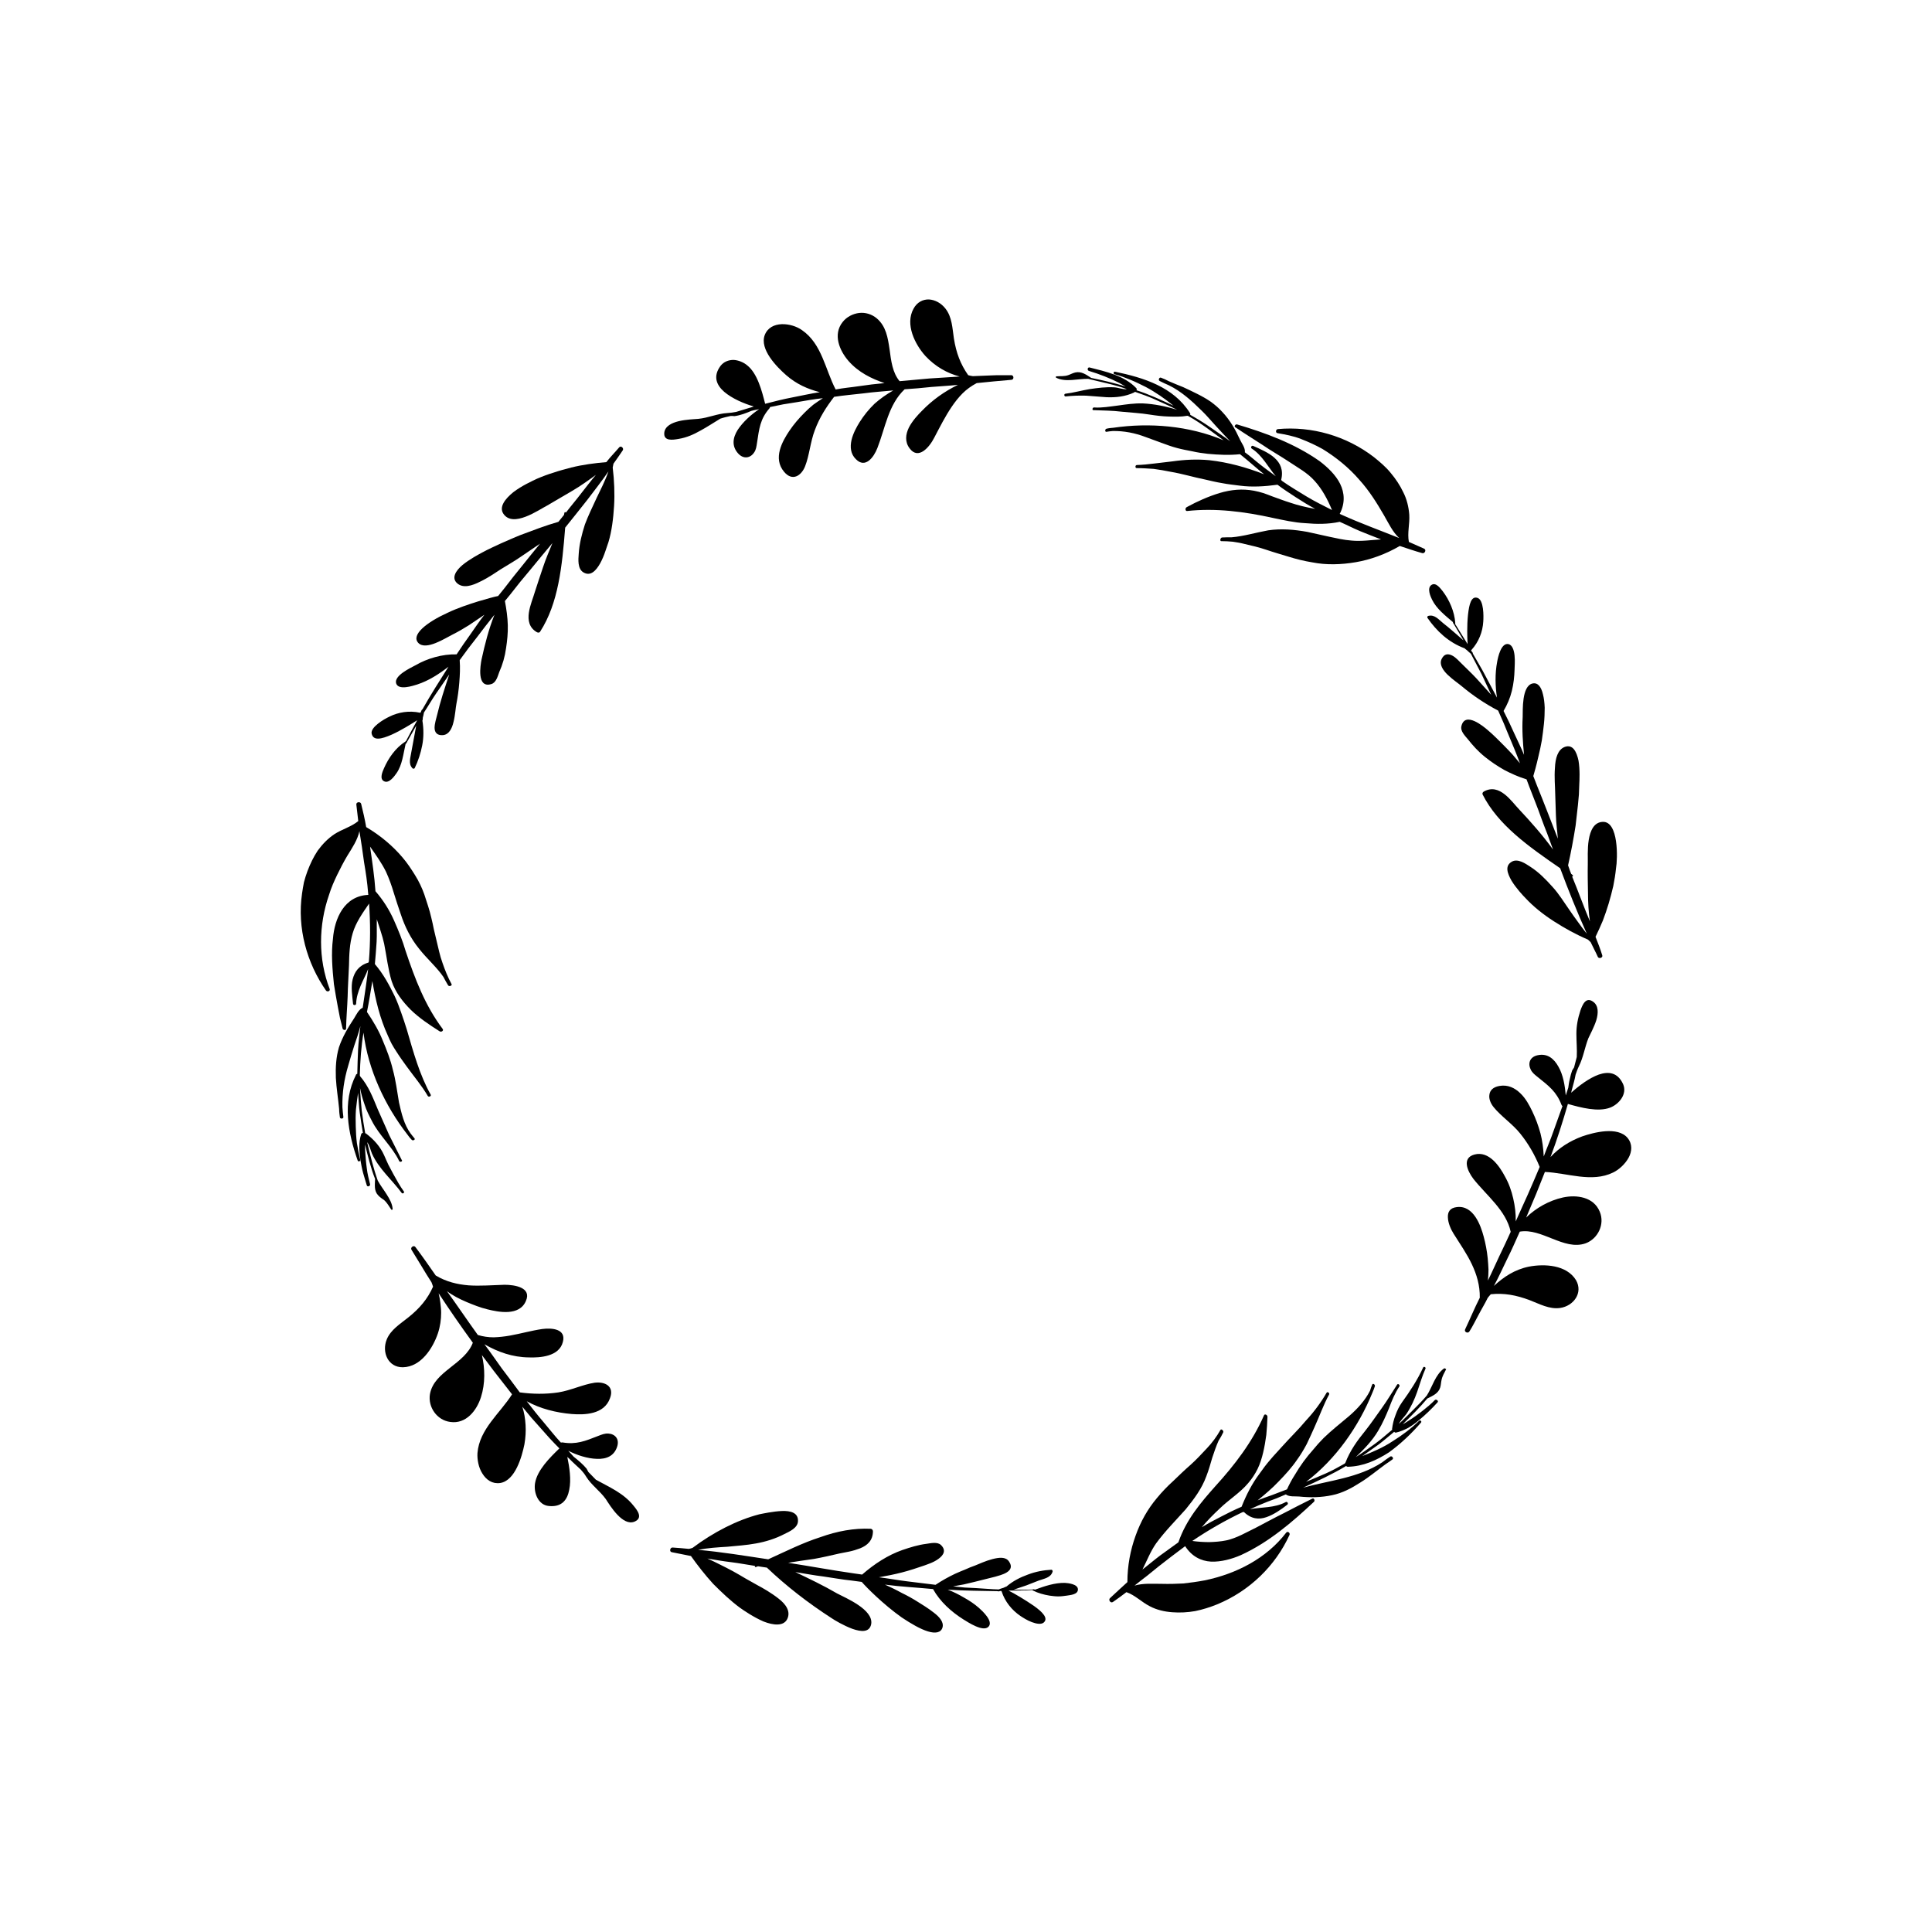 <?xml version="1.0" encoding="UTF-8" standalone="no"?>
<svg
   xmlns:dc="http://purl.org/dc/elements/1.1/"
   xmlns:cc="http://creativecommons.org/ns#"
   xmlns:rdf="http://www.w3.org/1999/02/22-rdf-syntax-ns#"
   xmlns:svg="http://www.w3.org/2000/svg"
   xmlns="http://www.w3.org/2000/svg"
   xmlns:sodipodi="http://sodipodi.sourceforge.net/DTD/sodipodi-0.dtd"
   xmlns:inkscape="http://www.inkscape.org/namespaces/inkscape"
   version="1.1"
   id="Layer_1"
   x="0px"
   y="0px"
   viewBox="0 0 1000 1000"
   width="100%"
   height="100%"
   style="enable-background:new 0 0 1000 1000;"
   xml:space="preserve"
  ><switch
     id="switch3"
     transform="translate(-65.364,6.595)"><g
       id="g5"><g
         id="g7"><path
           d="m 616.5,812.7 c -5.2,-0.1 -10.5,1.7 -15.4,3.5 l -0.1,0 c 0,0 -0.1,-0.1 -0.1,-0.1 l -0.2,0 -0.3,-0.1 c -0.1,0 -0.2,0 -0.3,0.1 -3.3,0.2 -6.7,0.1 -10,0.1 l 6.5,-2.2 6.4,-2.5 c 2.7,-1 6.3,-1.4 7.2,-4.7 0.1,-0.4 -0.3,-0.9 -0.6,-0.9 -4.1,0.2 -8.3,1 -12.2,2.5 -3.9,1.4 -7.7,3.3 -11.1,6.2 -0.5,0.1 -1,0.4 -1.4,0.6 -0.8,0.3 -1.8,0.5 -2.6,0.9 -4,-0.1 -7.9,-0.5 -11.8,-0.7 l -5.9,-0.3 -5.9,-0.6 5.5,-1 c 1.8,-0.4 3.7,-0.9 5.5,-1.3 l 10.8,-2.7 c 2.6,-0.8 10.9,-2.5 7.1,-7.9 -1.7,-2.5 -5.1,-2.1 -8.6,-1.2 -3.5,0.9 -7.1,2.6 -8.9,3.3 -1.7,0.6 -3.5,1.3 -5.2,2.1 -1.7,0.7 -3.5,1.4 -5.2,2.2 -3.4,1.6 -6.8,3.5 -10.1,5.7 l -14.7,-1.8 c -4.9,-0.6 -9.7,-1.5 -14.6,-2.1 4,-0.7 8,-1.5 11.9,-2.5 3.9,-1 7.8,-2.3 11.6,-3.6 1.2,-0.5 4.8,-1.5 7.4,-3.5 2.6,-1.9 4,-4.4 1.2,-7.1 -1.9,-1.8 -5.4,-0.9 -7.6,-0.6 -4.1,0.5 -8.3,1.8 -12.4,3.2 -7.4,2.6 -14.4,7.1 -20.8,12.7 l -4.2,-0.6 c -11.2,-1.6 -22.5,-3.7 -34.1,-5.5 4.4,-0.7 8.9,-1.4 13.4,-2 4.4,-0.8 8.8,-1.8 13.1,-2.8 1.4,-0.3 3.2,-0.6 5.1,-1 1.9,-0.4 3.9,-1 5.7,-1.7 3.7,-1.5 6.5,-4 6.6,-8.7 0,-0.8 -0.5,-1.3 -1.1,-1.4 -8.8,-0.4 -17.4,1.2 -26.3,4.4 -4.4,1.4 -8.8,3.2 -13.3,5.2 -4.5,2.1 -8.9,4 -13.5,6.2 -12,-1.8 -24,-3.8 -36.3,-4.9 5.1,-1 10.1,-1.3 15.1,-1.6 5,-0.5 10,-0.8 14.8,-1.7 5.1,-0.9 10.2,-2.5 14.8,-4.9 2.4,-1.2 7,-3.1 7,-6.8 0.1,-4.2 -3.8,-5.3 -8.4,-5.1 -4.5,0.2 -9.6,1.3 -11.6,1.7 -11.6,3 -23.8,9.3 -34.6,17.4 -0.6,0.2 -1.3,0.4 -1.9,0.5 -2.8,-0.3 -5.6,-0.5 -8.4,-0.7 -1.3,-0.1 -1.8,2.1 -0.5,2.4 3.3,0.7 6.7,1.3 10,2 3.4,4.8 7.3,9.8 11.5,14.4 4.4,4.4 9,8.8 13.9,12.4 2.1,1.5 7.1,4.9 12.2,7.1 5.1,2 10.3,2.5 12.2,-1.2 2,-4 -0.7,-7.8 -4.5,-10.7 -3.8,-3 -8.4,-5.6 -10.7,-6.8 -2.1,-1.2 -4.2,-2.4 -6.4,-3.6 -2.1,-1.3 -4.3,-2.5 -6.4,-3.7 -2.2,-1.2 -4.4,-2.3 -6.6,-3.4 -2.2,-1.1 -4.4,-2.2 -6.7,-3.2 4.1,0.7 8.2,1.4 12.4,1.9 4.1,0.5 8.2,1.3 12.2,1.9 -0.1,0.3 0.1,0.8 0.5,0.6 l 1.1,-0.4 1.9,0.3 2.7,0.4 c 10.1,9.6 21.2,18.2 33.4,26.1 1.6,1.1 6.3,3.9 10.9,5.6 2.3,0.8 4.5,1.3 6.3,1 1.8,-0.3 3,-1.4 3.4,-3.5 1.2,-7.6 -13.5,-13.6 -17.6,-15.8 -7.2,-4.2 -14.4,-7.6 -21.7,-11.1 4.9,0.8 9.7,1.7 14.6,2.3 4.9,0.7 9.7,1.6 14.6,2.1 l 5.2,0.7 c 2.3,2.7 11.1,11.6 20.7,18.4 4.8,3.2 9.6,6 13.5,7.2 3.9,1.2 6.8,0.7 7.6,-2 0.8,-2.8 -1.6,-5.5 -4.5,-7.7 -2.9,-2.3 -6.4,-4.4 -8,-5.4 -2.8,-1.8 -5.7,-3.4 -8.6,-4.8 -2.9,-1.6 -5.8,-3 -8.7,-4.3 8.3,1.1 16.6,1.5 24.9,2.3 3.6,6.5 9.5,11.8 15.7,15.7 2.3,1.4 10.2,6.7 13,3.8 2.7,-2.8 -3.2,-8.2 -5,-9.8 -2.4,-2.1 -5,-3.8 -7.7,-5.3 -2.7,-1.6 -5.5,-3 -8.4,-4.1 8.6,0.6 17.3,0.6 25.9,0.8 0.1,0.1 0.2,0.1 0.3,0.1 0.3,0 0.7,-0.1 1,-0.2 l 0.6,0 c 0,0.1 0,0.2 0.1,0.2 1.7,5.3 5.3,9.7 9.7,12.7 1.2,0.8 3.5,2.3 5.9,3.2 2.4,0.9 4.8,1.3 6.1,0.3 2.7,-2.2 -0.5,-5.5 -5,-8.7 -4.5,-3.1 -10.2,-6.5 -13.1,-7.9 4.1,-0.1 8.2,0 12.3,-0.3 0,0.1 0.1,0.2 0.2,0.2 l 0.1,0 c 0,0 0.1,0.1 0.1,0.1 2.6,1.3 5.5,2.1 8.5,2.6 1.5,0.2 3,0.4 4.5,0.4 1.5,0 3,-0.2 4.4,-0.4 1.7,-0.3 5.8,-0.5 5.8,-3.2 0,-2.8 -5.1,-3.3 -6.8,-3.4 z"
           id="path9"
           inkscape:connector-curvature="0" /><path
           d="m 812.8,701.7 c -4.5,3.2 -6,9.4 -8.9,14 -2.2,2.6 -4.7,5.1 -7.1,7.5 -2.5,2.4 -4.8,4.9 -7.4,7.2 0.9,-1.8 2.7,-3.5 3.9,-5.1 2.4,-3.6 4.2,-7.5 5.6,-11.5 1.4,-4.1 2.6,-8.2 4.3,-12 0.3,-0.7 -0.9,-1.3 -1.2,-0.6 -3,6.5 -6.8,12.3 -11,18.1 -1.4,2 -2.5,4.2 -3.3,6.5 -0.9,2.3 -1.5,4.7 -1.8,7.2 0,0.1 0,0.3 0.1,0.4 -3,2.5 -6,5.2 -9.2,7.5 -3.2,2.3 -6.4,4.6 -9.7,6.7 4.4,-4.2 8.6,-8.5 11.7,-13.8 2.2,-3.7 3.9,-7.6 5.5,-11.5 1.5,-4 3.1,-7.9 5.4,-11.3 0.4,-0.7 -0.7,-1.6 -1.1,-1 l -0.1,0.1 0,0 c -2.6,4 -5.1,8.2 -7.9,12.1 -2.8,3.9 -5.6,8 -8.6,11.8 -4.1,5 -7.9,10.3 -10.3,16.6 -0.1,0.1 -0.2,0.2 -0.3,0.3 l -0.1,0.1 c -3.2,1.8 -6.4,3.6 -9.8,5.1 -3.4,1.5 -6.8,2.9 -10.1,4.3 15.5,-11.8 27.2,-28.7 34.3,-46.1 0.5,-1.1 0.9,-2.2 1.3,-3.4 0.2,-0.9 -1.1,-1.7 -1.4,-0.8 -0.4,1 -0.8,2 -1.1,3.1 -2.5,5 -6.5,9.4 -10.9,13.2 -4.5,3.8 -9.1,7.4 -13.1,11.3 -1.9,1.9 -3.7,3.9 -5.4,6 -1.8,2 -3.5,4.1 -5.1,6.3 -1.6,2.2 -3.1,4.5 -4.5,6.9 -1.5,2.3 -2.8,4.8 -4,7.4 -2.5,1 -5.1,1.9 -7.6,2.9 -2.6,0.9 -5.1,1.8 -7.6,2.8 3.8,-3.1 7.6,-6.3 10.9,-9.8 3.4,-3.5 6.7,-7.1 9.5,-11.2 1.9,-2.6 3.5,-5.3 5,-8.1 1.4,-2.9 2.7,-5.8 4,-8.7 2.6,-5.7 4.7,-11.7 7.6,-17 0.4,-0.8 -0.9,-1.7 -1.3,-0.9 -2.9,5 -6.5,9.9 -10.6,14.3 -3.9,4.7 -8.3,8.9 -12.4,13.5 -2,2.3 -4.2,4.5 -6.1,6.8 -2,2.3 -3.9,4.8 -5.7,7.4 -3.7,4.9 -6.7,10.7 -9.2,17 -3.5,1.5 -7,3.2 -10.4,5 -3.4,1.7 -6.9,3.6 -10.2,5.6 2.9,-3.5 6,-6.6 9.2,-9.6 4.8,-4.7 10.5,-8.1 14.8,-13.2 2,-2.3 3.6,-4.8 4.9,-7.4 1.3,-2.7 2.2,-5.6 2.9,-8.6 0.7,-3 1.2,-6 1.6,-9 0.3,-3.1 0.5,-6.3 0.6,-9.3 0,-1.2 -1.5,-1.7 -1.8,-0.8 -6,13.7 -15,25.5 -25.3,36.8 -7.3,8.2 -15,17.2 -19,28.9 -3.1,2.3 -6.3,4.5 -9.4,6.8 -3.1,2.3 -6.1,4.9 -9.2,7.3 2.3,-4.6 4.2,-9.5 7.1,-13.6 4.7,-6.4 10.3,-12 15.3,-17.6 4.3,-5.3 8.3,-10.6 10.7,-17.2 1.2,-3.1 2.1,-6.3 3,-9.4 1,-3 2,-6 3.3,-8.9 0.9,-1.4 1.7,-2.8 2.4,-4.3 0.4,-0.8 -1,-2 -1.4,-1.3 -2,3.5 -4.4,6.8 -7.1,9.6 -2.7,2.9 -5.5,5.9 -8.4,8.5 -3,2.6 -5.9,5.4 -8.9,8.3 -3,2.7 -5.9,5.7 -8.6,9 -4.7,5.6 -8.4,12.1 -11,19.5 -2.6,7.2 -4.2,15.3 -4.2,23.9 -3,2.8 -6.1,5.5 -9,8.3 -1,0.9 0.3,2.8 1.5,2 2.4,-1.7 4.7,-3.3 7,-5.1 4.4,1.5 7.8,5.1 12.1,7.3 3.6,1.9 7.6,2.8 11.6,3.1 3.9,0.3 8,0.1 11.9,-0.6 3.9,-0.8 7.7,-2 11.4,-3.5 16.7,-6.9 30.1,-19.9 37.4,-35.9 0.5,-1 -0.9,-2.2 -1.7,-1.2 -10.3,13.4 -25.8,21.3 -42.2,24.7 -3.7,0.7 -7.4,1.2 -11,1.6 -3.7,0.2 -7.4,0.3 -11.1,0.2 -4.9,0 -9.7,-0.4 -14.2,0.9 2.1,-1.7 4.3,-3.4 6.4,-5 2.1,-1.7 4.2,-3.4 6.3,-5.1 4.2,-3.3 8.4,-6.5 12.7,-9.7 l 0.8,-0.6 c 3.4,5.3 8.2,7.7 13.4,8 5.1,0.2 10.7,-1.3 15.5,-3.4 14.4,-6.6 26.5,-17 37.8,-27.6 0.6,-0.6 0,-2.1 -0.9,-1.6 l -0.2,0.1 0,0 0,0 c -4.9,2.4 -9.7,4.9 -14.5,7.4 -4.9,2.4 -9.6,5 -14.4,7.5 -5,2.4 -9.9,5.4 -15.4,6.6 -2.9,0.6 -5.8,0.8 -8.8,0.9 -2.9,0 -5.9,-0.2 -8.8,-0.6 8.4,-5.7 17,-10.6 26,-14.9 l 0.7,-0.1 c 3.8,3.7 7.8,4 11.6,2.7 3.8,-1.3 7.6,-3.9 10.9,-6.5 0.7,-0.6 -0.1,-1.8 -0.9,-1.3 -5.7,3.1 -12.5,2.5 -18.5,3.7 3,-1.4 6,-2.7 9.1,-3.9 l 4.8,-1.8 4.7,-2 c 1.8,1.4 4.9,0.9 6.9,1.1 5.8,0.6 11.5,0.5 17.1,-0.7 5.3,-1.1 10,-3.6 14.5,-6.5 4.6,-2.8 8.8,-6.4 13.1,-9.5 1.2,-0.8 2.4,-1.6 3.6,-2.5 0.8,-0.6 -0.3,-2 -1.1,-1.5 -1.4,0.9 -2.8,1.9 -4.2,3 -12.3,8.1 -27.5,9.4 -40.9,13.1 7.4,-3.4 15,-6.9 22.2,-11.2 0.2,0.2 0.5,0.4 0.9,0.4 8.1,-0.2 14.9,-3.4 21.2,-7.4 6.1,-4.4 11.7,-9.7 16.7,-15.5 0.5,-0.6 -0.4,-1.4 -1,-0.9 -4.2,4.1 -8.9,7.6 -13.9,10.7 -4.8,3.2 -10.3,5.5 -15.6,7.6 2.8,-2 5.7,-4 8.5,-6 2.8,-2.1 5.4,-4.4 8.1,-6.6 0.2,0.3 0.6,0.5 1,0.4 2.2,-0.5 4.2,-1.4 6.2,-2.4 1.9,-1.1 3.7,-2.4 5.5,-3.9 3.5,-2.9 6.8,-6.1 9.7,-9.3 0.8,-0.8 -0.7,-1.9 -1.4,-1.2 -1,1 -2,2 -3.1,2.9 -1.1,0.9 -2.2,1.8 -3.3,2.7 -2.2,1.7 -4.5,3.4 -6.9,4.9 -1.1,0.7 -2.1,1.4 -3.3,2 4.4,-4.3 8.8,-8.6 12.8,-13.4 0,0 0.1,0 0.1,0 2.7,-1.4 5.5,-2.5 6.5,-5.6 0.4,-1.3 0.4,-2.6 0.7,-3.9 0.4,-2.1 1.5,-3.8 2.4,-5.6 -0.4,-0.3 -0.8,-0.6 -1.1,-0.4 z"
           id="path11"
           inkscape:connector-curvature="0" /><path
           d="m 907.8,582.4 c -5.1,-6.1 -17.4,-2.9 -23.5,-0.8 -6.5,2.4 -12.1,6 -16.4,10.7 3.4,-9 6.3,-18.2 9,-27.5 6.7,1.9 15.6,4.3 21.9,1.9 4.6,-1.8 8.9,-7 6.7,-12.1 -2.8,-6.2 -7.6,-6.7 -12.6,-5 -2.5,0.9 -5,2.3 -7.5,4 -2.5,1.7 -4.8,3.6 -6.8,5.4 l 0.3,-1.3 c 0.7,-2.7 1.5,-5.3 2,-8.1 0.5,-1.4 1,-2.9 1.7,-4.3 2.3,-4.6 3,-9.7 4.9,-14.5 0.9,-2 2.9,-5.6 4.1,-9.3 1.1,-3.7 1.2,-7.5 -1.5,-9.5 -3.9,-3 -5.7,1.6 -6.7,4.4 -1.4,4.2 -2.1,8.1 -2.1,12.1 0,4 0.4,8 0.2,12 l -1.4,5.4 c -0.3,0.5 -0.7,1.1 -1,1.6 -0.5,1.4 -0.9,2.9 -1.2,4.4 -0.4,1.5 -0.6,3 -0.8,4.5 l -1.3,4 c -0.4,-4.8 -1.3,-10.6 -3.8,-14.9 -2.4,-4.3 -5.8,-7 -10.8,-5.9 -4.1,0.9 -5.1,4.3 -3.5,7.5 0.8,1.6 2.1,2.6 3.6,3.8 5.6,4.5 9.7,7.5 12.3,14.4 0.1,0.2 0.3,0.5 0.5,0.6 l -4.7,13.1 c -1.5,4.4 -3.4,8.6 -5,13 -0.2,-4.1 -0.7,-8.1 -1.7,-12 -1.1,-4 -2.5,-7.8 -4.3,-11.5 -1.4,-2.9 -3.3,-6.6 -6.2,-9.3 -2.8,-2.7 -6.4,-4.5 -10.8,-3.7 -3.3,0.6 -4.8,2.3 -5.1,4.4 -0.4,2.1 0.5,4.5 2.2,6.6 3.8,4.7 9.8,8.7 13.7,13.6 4.2,5.2 7.6,11.1 10.1,17.3 -2,4.7 -4,9.5 -6.1,14.2 -2.2,4.7 -4.2,9.4 -6.3,14 0.1,-4 -0.4,-8 -1.3,-11.9 -0.9,-3.9 -2.2,-7.7 -4.3,-11.4 -2.7,-5.1 -8.2,-13.4 -15.8,-11.3 -6.6,1.8 -3.6,8.5 -0.5,12.6 6.9,8.7 16.9,16.3 19.3,27.4 l -2.9,6.3 -3,6.3 c -2,4.2 -3.8,8.4 -5.9,12.6 0.2,-1.9 0.3,-3.8 0.3,-5.7 -0.1,-1.9 -0.2,-3.9 -0.4,-5.8 -0.4,-3.9 -1.1,-7.6 -2.1,-11.3 -1.5,-5.6 -5.2,-16.3 -13.9,-15.2 -3.7,0.4 -4.8,2.7 -4.6,5.5 0.1,2.7 1.5,6 2.9,8.2 3.4,5.4 7,10.6 9.5,15.9 2.5,5.3 4.2,10.9 4.1,17.3 -2.7,5.3 -5,10.9 -7.6,16.4 -0.6,1.3 1.4,2.3 2.2,1.1 1.8,-2.8 3.2,-5.8 4.8,-8.7 1.5,-2.9 3.3,-5.8 4.7,-8.7 0.5,-0.6 1,-1.3 1.6,-1.9 6.8,-0.7 13.1,0.4 20.2,3.1 5,1.9 10.1,4.8 15.7,4 6.9,-1 12,-7.8 8.2,-14.4 -4.9,-8 -16.4,-8.5 -24.3,-7 -7.5,1.5 -13.2,5.4 -18.2,10 2.5,-4.6 4.6,-9.3 6.9,-14 2.3,-4.6 4.4,-9.4 6.5,-14.1 5.7,-1 11.4,1.5 17,3.7 5.6,2.2 11.4,4.4 17.2,2.3 6.3,-2.4 9.9,-9.9 7.2,-16.3 -3.1,-7.7 -12,-8.9 -19,-7.4 -7.3,1.6 -14.1,5.5 -19.1,10.4 1.7,-4.1 3.5,-8.2 5.2,-12.3 L 865,600 c 11.7,0.5 24.2,5.7 35.3,0.3 2.9,-1.4 6.1,-4.2 8,-7.6 1.8,-3.3 2.1,-7.1 -0.5,-10.3 z"
           id="path13"
           inkscape:connector-curvature="0" /><path
           d="m 268,373.7 c 5.1,-2.3 10.5,-5.7 13.3,-7.5 -2,3.6 -3.9,7.2 -5.8,10.8 -0.1,0 -0.2,0 -0.2,0.1 l 0,0.1 c -0.1,0 -0.1,0 -0.2,0.1 -5,3.2 -8.7,8.5 -11,13.8 -0.7,1.6 -2.4,5.3 -0.1,6.6 2.7,1.6 5.6,-2.7 6.6,-4.1 3,-4.3 3.5,-10 4.7,-15.1 l 0.1,-0.1 c 0,0 0.1,0 0.1,-0.1 l 0.1,-0.1 0.2,-0.2 c 0.1,-0.1 0.1,-0.2 0.1,-0.3 l 4.9,-8.7 -2.5,13.5 c -0.4,2.9 -1.8,6.2 0.6,8.6 0.3,0.3 0.9,0.2 1.1,-0.1 1.8,-3.7 3.1,-7.7 3.9,-11.8 0.8,-4.1 0.8,-8.4 0.1,-12.8 0.2,-0.4 0.2,-1.1 0.2,-1.5 0.2,-0.9 0.5,-1.8 0.6,-2.7 2.2,-3.3 4.1,-6.7 6.4,-10 l 6.7,-9.7 c -2.4,7.2 -4.7,14.2 -6.4,21.4 -0.3,1.3 -1.2,4 -1.2,6.2 0,2.2 1.1,4.1 4.4,3.8 3,-0.3 4.6,-3.3 5.4,-6.8 0.9,-3.5 1.1,-7.5 1.5,-9.4 0.7,-3.6 1.2,-7.3 1.5,-11.1 0.3,-3.8 0.5,-7.5 0.2,-11.5 l 4.4,-6 4.5,-5.8 4.5,-5.9 4.6,-5.8 c -3,7.5 -5,15.4 -6.7,23.2 -0.5,2.6 -2.7,15 5,12.7 2.6,-0.7 3.4,-4.2 4.2,-6.3 1.7,-3.8 2.9,-7.9 3.5,-12.3 0.6,-4 1,-7.8 0.9,-11.9 -0.1,-4 -0.7,-8.3 -1.5,-12.5 l 2.7,-3.3 c 1.7,-2.2 3.5,-4.4 5.3,-6.7 1.8,-2.2 3.7,-4.4 5.5,-6.6 3.6,-4.5 7.4,-8.9 11.1,-13.4 -1.7,4.2 -3.5,8.3 -4.9,12.6 -1.5,4.3 -2.8,8.5 -4.2,12.7 -1.6,5.7 -7,16.1 1,20.8 0.7,0.4 1.4,0.3 1.7,-0.2 9.5,-14.7 11.4,-33.8 13,-53.9 3.8,-4.7 7.6,-9.5 11.4,-14.3 3.7,-4.9 7.5,-9.7 11,-14.8 -1.7,4.9 -4,9.3 -6.2,13.9 -2.1,4.6 -4.3,9 -6,13.6 -1.6,5 -2.9,10.1 -3.2,15.3 -0.2,2.6 -0.7,7.7 2.5,9.5 3.6,2.1 6.4,-0.8 8.6,-4.7 1.1,-2 2,-4.2 2.7,-6.3 0.7,-2 1.3,-3.7 1.6,-4.7 1.7,-5.6 2.5,-12.2 2.9,-18.6 0.4,-6.5 0.1,-13.3 -0.7,-20 0.1,-0.6 0.3,-1.3 0.4,-2 1.6,-2.3 3.3,-4.6 4.8,-6.9 0.7,-1.1 -0.9,-2.6 -1.8,-1.6 -2.2,2.6 -4.6,5 -6.7,7.7 -5.9,0.5 -12.2,1.3 -18.2,2.8 -3,0.8 -6.1,1.6 -9,2.6 -3,0.9 -5.9,2 -8.7,3.2 -2.3,1.1 -7.9,3.6 -12.3,7 -4.3,3.5 -7.4,7.6 -5.1,11.1 5,7.5 18.3,-2 22.8,-4.3 4.2,-2.5 8.5,-5 12.8,-7.5 4.3,-2.5 8.3,-5.4 12.3,-8.3 -2.7,3.2 -5.2,6.5 -7.8,9.8 -2.5,3.3 -5.2,6.4 -7.7,9.7 -0.2,-0.3 -0.7,-0.3 -0.8,0.1 l -0.2,1.1 -1.2,1.5 -1.7,2.1 c -6.7,1.9 -13.1,4.4 -19.8,6.9 -3.3,1.3 -6.5,2.8 -9.8,4.2 -3.2,1.5 -6.6,3 -9.7,4.7 -1.7,0.9 -6.6,3.5 -10.3,6.5 -3.7,3.1 -5.9,6.9 -2.7,9.6 3.1,2.6 7.6,1.2 11.9,-1 4.4,-2.1 8.6,-5.1 10.5,-6.3 3.5,-2.2 7.1,-4.2 10.4,-6.5 3.4,-2.3 6.7,-4.6 10,-6.8 -3.2,3.8 -6.2,7.7 -9.3,11.5 -1.5,1.9 -3.1,3.8 -4.6,5.7 l -4.5,5.8 -3.3,4.1 c -1.8,0.3 -5.6,1.4 -10.4,2.8 -4.8,1.5 -10.6,3.4 -15.8,5.9 -10.6,4.8 -19.1,11.4 -15.1,15.6 4,4.1 14.1,-2.6 17.6,-4.3 3,-1.5 5.9,-3.2 8.6,-4.9 1.4,-0.9 2.7,-1.8 4,-2.7 1.4,-0.9 2.7,-1.8 4,-2.7 -2.6,3.3 -4.9,6.8 -7.3,10.2 l -3.6,5.1 c -1.2,1.7 -2.3,3.5 -3.5,5.2 -7.4,-0.2 -15.2,2.1 -21.4,5.7 -2.4,1.3 -11.1,5.3 -9.9,9.3 1.2,3.8 8.6,1.3 10.9,0.6 6.1,-2 11.4,-5.5 16.2,-9.2 -4.6,7.3 -9.3,14.6 -13.5,22.1 -0.1,0 -0.2,0.1 -0.3,0.2 -0.2,0.3 -0.3,0.6 -0.4,0.9 l -0.3,0.6 c -0.1,0 -0.2,0 -0.3,0 -5.5,-1.2 -11.2,-0.3 -15.9,2.1 -2.6,1.2 -9.6,5.3 -9.1,8.6 0.8,4.1 5.2,2.9 10.3,0.7 z"
           id="path15"
           inkscape:connector-curvature="0" /><path
           d="m 268.6,619.2 c -0.2,-2.8 -1.6,-5.2 -3.1,-7.6 -1.5,-2.4 -3.3,-4.7 -4.6,-7.1 -2.3,-6.5 -3.9,-13.2 -5.5,-19.9 1.3,1.6 1.7,4.1 2.5,5.9 3.5,7.9 10.5,13.7 15.4,20.4 0.5,0.6 1.6,-0.2 1.1,-0.8 -2.1,-2.9 -3.8,-6 -5.5,-9.1 l -2.5,-4.7 c -0.7,-1.6 -1.5,-3.2 -2.2,-4.9 -2,-4.5 -5.3,-8.2 -9.4,-11.3 -0.1,-0.1 -0.2,-0.1 -0.4,-0.1 -0.7,-3.9 -1.3,-7.8 -1.8,-11.7 -0.4,-3.9 -0.7,-7.9 -0.9,-11.8 0.6,3 1.4,5.9 2.4,8.7 0.9,2.9 2.3,5.6 3.7,8.3 3.8,7.6 10.7,13.5 14.2,20.9 0.4,0.7 1.8,0.2 1.4,-0.5 l -0.1,-0.1 0,0 -6.5,-12.9 c -2,-4.4 -3.9,-8.9 -5.9,-13.3 -2.5,-6 -4.7,-12 -9.2,-17.2 0,-0.1 0,-0.3 -0.1,-0.4 l 0,-0.1 c 0.2,-7.4 0.7,-14.7 1.9,-22 2.4,19.3 11.2,37.9 22.7,52.7 0.7,1 1.4,1.9 2.3,2.8 0.6,0.6 2,-0.1 1.4,-0.8 -0.7,-0.8 -1.4,-1.7 -2,-2.5 -3.4,-4.6 -4.7,-10.3 -6,-16 -1,-5.8 -1.7,-11.6 -3.2,-17 -1.2,-5.2 -3.2,-10.3 -5.3,-15.3 -2,-5 -4.9,-9.9 -8.1,-14.6 1.1,-5.4 1.9,-10.7 2.8,-16 1.6,9.7 3.9,19.3 8,28.2 0.6,1.5 1.3,2.9 2,4.3 0.8,1.4 1.6,2.8 2.5,4.1 1.7,2.7 3.6,5.3 5.4,7.8 3.7,5.1 7.8,9.9 10.8,15.1 0.5,0.7 1.9,0.1 1.5,-0.7 -5.7,-10.1 -9,-22.1 -12.4,-33.8 -0.9,-2.9 -1.9,-5.9 -2.9,-8.7 -1,-2.9 -2.1,-5.8 -3.4,-8.6 -2.8,-5.7 -5.7,-11.2 -10.2,-16.5 0.3,-3.8 0.7,-7.7 0.9,-11.5 0.2,-3.9 0,-7.8 0.1,-11.7 1.3,4.2 2.9,8.5 3.8,12.7 1.3,6.5 2,13.2 3.9,19.4 1.9,5.7 5.7,10.6 9.9,14.8 4.3,4.2 9.7,7.8 14.9,11.1 1,0.6 2.2,-0.4 1.6,-1.2 -9.1,-12.1 -14.3,-25.8 -19.2,-40.4 -1.5,-5.2 -3.7,-10.6 -6,-15.8 -2.3,-5.2 -5.5,-10.4 -9.6,-15.1 -0.5,-7.6 -1.7,-15.4 -2.8,-23.1 3,4.3 5.9,8.3 8.2,12.9 1.7,3.7 3,7.4 4.1,11.1 1.1,3.7 2.4,7.4 3.6,11 2.1,6.4 5.1,12.5 9.5,17.9 4,5.1 9.2,9.6 12.6,14.6 0.8,1.5 1.5,2.9 2.4,4.3 0.5,0.8 2.2,0.2 1.8,-0.6 -1.9,-3.5 -3.4,-7.2 -4.7,-11 -1.4,-3.8 -2.1,-7.6 -3.1,-11.6 l -1.4,-5.9 c -0.4,-2 -0.8,-3.9 -1.3,-5.9 -0.9,-4 -2.3,-8 -3.6,-12 -1.2,-3.4 -2.8,-6.8 -4.8,-10 -2,-3.2 -4,-6.3 -6.6,-9.3 -5,-5.9 -11.4,-11.3 -18.7,-15.6 -0.7,-4 -1.6,-8 -2.6,-12 -0.3,-1.3 -2.6,-1.1 -2.5,0.3 l 1,8.6 c -3.7,3 -8.4,4.2 -12.4,6.8 -3.3,2.2 -6.2,5.2 -8.6,8.5 -2.2,3.3 -3.9,6.9 -5.3,10.6 -0.7,1.9 -1.3,3.8 -1.8,5.7 -0.4,1.9 -0.7,3.9 -1,5.9 -2.6,17.9 2.5,36 12.4,50.2 0.7,0.9 2.3,0.3 1.9,-0.8 -6,-15.6 -5.8,-33 -0.3,-48.8 1.1,-3.6 2.6,-7 4.2,-10.3 1.6,-3.3 3.3,-6.6 5.2,-9.8 2.6,-4.2 5.3,-8.2 6.3,-12.8 0.9,5.5 1.7,10.8 2.4,16.1 0.9,5.3 1.7,10.6 2.1,15.9 l 0.1,1 c -12.5,0.5 -17.5,12.3 -18.3,22.7 -1,7.8 -0.3,15.7 0.5,23.5 0.6,3.9 1.3,7.8 2,11.6 l 1.1,5.7 1.4,5.7 c 0.2,0.8 1.8,1.1 1.8,0 l 0,-0.2 0,0 0,0 c 0.1,-5.4 0.6,-10.9 0.8,-16.3 0.1,-5.4 0.5,-10.8 0.7,-16.2 0.1,-5.6 0.3,-11.3 1.9,-16.6 1.6,-5.6 5.2,-10.6 8.5,-15.4 0.7,10.1 0.7,20 -0.1,29.9 l -0.2,0.6 c -5,1.5 -7.2,4.8 -8.2,8.7 -1,3.9 -0.2,8.5 0.2,12.7 0.1,0.9 1.6,0.8 1.6,-0.1 0.1,-3.2 1.1,-6.3 2.3,-9.2 1.2,-2.9 2.8,-5.8 3.9,-8.7 -0.3,3.3 -0.9,6.6 -1.3,9.9 l -1.5,10.1 c -2.1,0.9 -3.4,3.8 -4.4,5.4 -3.1,4.7 -6.1,9.7 -7.9,15.1 -1.5,5.1 -1.8,10.4 -1.6,15.8 0.3,5.4 1.2,10.8 1.7,16.1 0,1.5 0.2,2.9 0.4,4.4 0.2,0.9 1.9,0.7 1.8,-0.2 -0.2,-1.7 -0.4,-3.4 -0.5,-5.1 -0.2,-7.4 0.9,-14.5 3,-21.5 1,-3.5 2,-6.9 3.1,-10.3 1.2,-3.4 2.3,-6.8 3.2,-10.2 -0.4,4.1 -1,8.2 -1.2,12.3 -0.2,4.1 -0.3,8.3 -0.4,12.4 -0.3,0.1 -0.6,0.2 -0.7,0.6 -7.2,14.1 -4.1,30 0.9,44.3 0.3,0.8 1.5,0.4 1.3,-0.4 -0.7,-2.9 -1.2,-5.7 -1.7,-8.6 -0.4,-2.9 -0.5,-5.8 -0.6,-8.7 -0.1,-2.9 -0.1,-5.8 0.1,-8.7 0.3,-2.9 0.7,-5.8 1.1,-8.6 0.3,3.4 0.4,6.9 0.9,10.4 0.5,3.4 1,6.9 1.6,10.3 -0.4,0 -0.7,0.2 -0.9,0.7 -1.4,4.3 -1,8.8 -0.4,13.3 0.4,2.2 0.8,4.5 1.4,6.7 0.6,2.2 1.3,4.3 1.9,6.4 0.3,1.1 2,0.4 1.7,-0.6 -0.7,-2.8 -1.4,-5.5 -1.7,-8.3 -0.4,-2.8 -0.6,-5.6 -0.8,-8.4 -0.1,-1.3 -0.1,-2.6 -0.1,-3.8 1.5,6 2.9,12 5.2,17.8 0,0 0,0.1 0,0.1 -0.1,3 -0.6,6.1 1.6,8.4 0.9,1 2,1.7 3.1,2.5 1.6,1.4 2.5,3.2 3.7,4.9 0.3,0.3 0.7,0 0.7,-0.3 z"
           id="path17"
           inkscape:connector-curvature="0" /><path
           d="m 373.8,759.3 -3.9,-4 c -0.3,-0.6 -0.6,-1.1 -0.9,-1.7 -1.9,-2.3 -4.3,-4.3 -6.7,-6.2 l -2.8,-3.1 c 4.2,2.2 10,4.1 14.8,4.2 4.9,0.2 8.9,-1.4 10.5,-6.3 1.3,-4 -1.1,-6.6 -4.6,-6.8 -1.8,-0.1 -3.3,0.5 -5.1,1.2 -6.9,2.7 -11.4,4.6 -18.6,3.4 -0.3,0 -0.5,0 -0.8,0.1 -3.2,-3.4 -6,-7.1 -9,-10.6 -3,-3.5 -5.9,-7.2 -8.7,-10.8 7.1,3.9 15.2,5.9 23.3,6.6 6.6,0.5 16.8,0.3 19.8,-8.2 2.4,-6.3 -2.8,-8.7 -8,-8 -6,0.9 -12.4,4 -18.7,5 -6.7,1 -13.3,0.9 -20,0 -3.1,-4.1 -6.1,-8.3 -9.3,-12.4 -3,-4.2 -5.9,-8.4 -9,-12.5 7,4 14.5,6.7 23,6.8 5.7,0.2 15.7,-0.4 17.6,-8 1.8,-6.7 -5.5,-7.4 -10.7,-6.7 -5.5,0.8 -11.1,2.4 -16.7,3.4 -2.8,0.5 -5.6,0.8 -8.4,0.9 -2.8,0 -5.5,-0.4 -8.2,-1.2 -5.4,-7.5 -10.6,-15.2 -16,-22.7 3,2.3 6.6,4.1 10.1,5.6 3.6,1.5 7.1,2.9 10.8,3.8 5.6,1.4 16.7,3.7 20,-4.4 3,-6.9 -5.8,-8.3 -11.1,-8.3 -6.4,0.2 -12.6,0.7 -18.6,0.3 -5.8,-0.5 -11.5,-1.8 -17,-5.1 -3.4,-4.9 -6.9,-9.9 -10.5,-14.7 -0.8,-1.2 -2.7,0.1 -2.1,1.3 l 5.2,8.5 c 1.7,2.8 3.4,5.7 5.2,8.4 0.3,0.8 0.6,1.5 0.8,2.3 -2.8,6.3 -6.9,11.2 -12.8,15.9 -4.1,3.3 -9.2,6.4 -11.2,11.5 -2.6,6.5 0.7,14.4 8.4,14.3 9.4,-0.2 15.5,-9.9 18.1,-17.5 1.2,-3.6 1.7,-7.2 1.7,-10.7 0,-1.7 -0.2,-3.4 -0.4,-5.1 -0.2,-1.7 -0.5,-3.4 -0.9,-5 5.7,8.7 11.6,17.2 17.7,25.6 -2.1,5.5 -6.9,9.1 -11.7,12.9 -4.8,3.8 -9.4,7.6 -10.5,13.7 -1.1,6.7 3.6,13.5 10.5,14.4 8.2,1.2 13.7,-5.9 15.9,-12.8 2.3,-7.2 2.1,-14.9 0.5,-21.8 2.7,3.5 5.3,7.2 8.1,10.7 l 7.5,9.6 c -6.2,9.8 -16.9,18 -17.9,30.4 -0.2,3.2 0.5,7.5 2.6,10.7 2,3.2 5.1,5.4 9.2,4.8 7.8,-1.3 11.2,-13.7 12.5,-20 0.6,-3.5 0.8,-6.8 0.6,-10 -0.2,-3.3 -0.7,-6.5 -1.7,-9.5 l 4.6,5.6 4.8,5.4 4.8,5.4 c 1.6,1.8 3.4,3.5 5,5.2 -5,4.8 -11.5,11.3 -12.6,18 -0.8,4.9 1.6,11.3 7.1,11.8 6.7,0.7 9.6,-3.1 10.6,-8.4 1.1,-5.3 0.1,-11.7 -1,-17 l 1,0.9 c 1.9,2 4,3.8 6,5.7 1,1.1 2,2.3 2.8,3.7 2.8,4.4 7,7.2 10.1,11.5 2.4,3.7 8.8,14.2 14.9,11.7 4.5,-1.9 1.5,-5.8 -0.4,-8.1 -5.3,-6.7 -12.4,-9.6 -19.6,-13.6 z"
           id="path19"
           inkscape:connector-curvature="0" /><path
           d="m 840.8,361.2 3,6.8 c 1,2.3 1.8,4.6 2.8,6.8 1.9,4.5 3.8,9.1 5.5,13.7 l -3.9,-4.6 c -1.4,-1.5 -2.8,-3 -4.2,-4.4 -2.9,-2.9 -5.6,-5.7 -8.7,-8.3 -2,-1.7 -11.6,-9.8 -13.5,-2 -0.7,2.6 1.9,5.1 3.3,6.8 2.6,3.3 5.4,6.4 8.9,9.2 3.1,2.5 6.4,4.7 9.9,6.7 3.6,1.9 7.4,3.6 11.6,4.9 l 1.5,4 c 2,5.3 4.2,10.5 6.1,16 1,2.7 2,5.4 3.1,8.1 1,2.7 2,5.5 3,8.2 -5.3,-7.3 -11.3,-14.1 -17.3,-20.5 -4.1,-4.2 -10.3,-14.1 -18.5,-9.5 -0.7,0.4 -0.9,1.1 -0.6,1.6 7.9,15.6 23.5,26.7 40.1,38.1 4.2,11.3 8.8,22.7 13.8,33.9 -1.6,-2 -3.1,-4 -4.6,-6.1 -1.5,-2.1 -3,-4.1 -4.4,-6.2 -2.9,-4.1 -5.4,-8.3 -8.8,-12 -3.5,-3.9 -7.1,-7.6 -11.5,-10.4 -2.3,-1.5 -6.4,-4.4 -9.5,-2.6 -3.7,2.1 -2.4,5.9 -0.2,9.8 2.3,3.8 5.9,7.7 7.4,9.2 4,4.3 9,8.3 14.6,11.9 5.6,3.6 11.4,6.8 17.5,9.4 0.5,0.4 1,0.9 1.5,1.4 1.2,2.6 2.6,5.1 3.7,7.6 0.5,1.1 2.7,0.5 2.3,-0.8 -1,-3.3 -2.3,-6.5 -3.5,-9.6 1.3,-2.7 2.6,-5.5 3.8,-8.4 1.1,-2.9 2.1,-5.8 3,-8.8 0.9,-3 1.7,-6.1 2.4,-9.1 0.6,-3 1.1,-6.1 1.4,-9.1 0.9,-5.1 1.4,-24.5 -6.9,-24.1 -4.5,0.2 -6.4,4.5 -7.2,9.3 -0.8,4.8 -0.4,10.1 -0.5,12.6 -0.1,4.9 0,9.8 0.1,14.8 0,5 0.3,9.9 1,14.8 -3.3,-7.8 -6,-15.5 -9.2,-23.2 0.4,0 0.6,-0.5 0.3,-0.7 l -0.8,-0.7 -0.7,-1.8 -0.9,-2.6 c 1.5,-6.7 2.8,-13.6 3.9,-20.6 0.4,-3.5 0.8,-7 1.2,-10.6 l 0.5,-5.4 0.2,-5.4 c 0.1,-1.9 0.4,-7.5 -0.4,-12.2 -1,-4.7 -3,-8.6 -7.1,-7.1 -3.7,1.4 -4.9,6 -5.1,10.8 -0.4,4.9 0.1,10 0.1,12.3 0.2,4.1 0.2,8.2 0.4,12.3 0.1,4.1 0.7,8 1,12.1 -3.6,-9.2 -7.1,-18.4 -10.8,-27.5 -0.7,-1.6 -1.2,-3.3 -1.9,-4.9 0.5,-1.7 1.6,-5.5 2.7,-10.4 0.6,-2.4 1.2,-5.2 1.7,-8 0.4,-2.8 0.8,-5.7 1.1,-8.6 0.3,-2.9 0.4,-5.7 0.4,-8.4 -0.1,-2.6 -0.4,-5 -0.9,-6.9 -0.9,-3.9 -2.7,-6.3 -5.5,-5.6 -5.5,1.4 -4.9,13.6 -5,17.4 -0.4,6.8 0.1,13.1 0.7,19.5 -1.6,-3.9 -3.5,-7.6 -5.2,-11.4 -1.7,-3.8 -3.5,-7.6 -5.4,-11.3 1.9,-3.2 3.4,-6.7 4.3,-10.4 0.9,-3.7 1.3,-7.4 1.4,-11 0,-1.4 0.3,-4.4 0,-7.3 -0.3,-2.9 -1.2,-5.4 -3.1,-5.9 -3.9,-0.9 -5.5,6.9 -5.9,9.1 -1.2,6.3 -1,12.7 -0.1,18.6 L 834.1,343 c -2,-3.9 -4.3,-7.5 -6.4,-11.3 0,-0.1 0,-0.2 0,-0.3 -0.1,-0.3 -0.4,-0.6 -0.6,-0.8 l -0.3,-0.6 c 0.1,-0.1 0.1,-0.1 0.2,-0.2 3.8,-4.2 5.8,-9.4 6.1,-14.7 0.2,-2.8 0.3,-11 -2.9,-12.2 -3.3,-1.2 -4.4,3.2 -5,8.7 -0.6,5.5 -0.4,12 -0.2,15.2 -2.2,-3.5 -4.3,-7 -6.5,-10.5 0.1,-0.1 0.1,-0.1 0.1,-0.2 l 0,-0.1 c 0,-0.1 0,-0.1 0,-0.2 -0.4,-5.8 -3,-11.8 -6.5,-16.4 -1.1,-1.3 -3.4,-4.7 -5.7,-3.3 -2.7,1.6 -0.5,6.3 0.2,7.7 2.3,4.7 6.8,8.2 10.8,11.6 l 0,0.1 c 0,0 0,0.1 0,0.2 l 0.1,0.1 0.1,0.3 c 0,0.1 0.1,0.2 0.2,0.2 l 5.1,8.6 c -3.5,-3 -6.9,-6.1 -10.5,-8.9 -2.3,-1.8 -4.4,-4.7 -7.8,-3.8 -0.4,0.1 -0.6,0.7 -0.4,1 4.7,6.8 10.9,12.7 19.3,15.8 0.3,0.4 0.9,0.7 1.2,1 0.7,0.6 1.3,1.3 2,1.8 l 5.5,10.5 5,10.7 -7.5,-8.3 c -2.5,-2.7 -5.3,-5.3 -7.9,-7.9 -1,-0.9 -2.8,-3.1 -4.8,-4.1 -2,-1 -4.1,-1.1 -5.5,1.9 -1.2,2.7 0.6,5.6 3.2,8.1 2.6,2.5 5.9,4.7 7.4,6 5.5,4.6 11.8,8.9 18.7,12.5 z"
           id="path21"
           inkscape:connector-curvature="0" /><path
           d="m 658.3,219.6 c 2.8,1 5.5,2 8.2,3 2.7,1 5.4,2 8.1,2.7 2.6,0.7 5.3,1.2 7.9,1.7 2.6,0.6 5.3,1 8,1.3 5.5,0.5 11,0.8 16.7,0.2 4.3,3.4 8.3,7.1 12.5,10.4 -9.2,-3.6 -18.6,-6.2 -28.4,-7.3 -6.4,-0.6 -12.7,-0.3 -19,0.6 -3.1,0.4 -6.2,0.7 -9.3,1.1 -3.1,0.4 -6.2,0.7 -9.2,0.8 -0.9,0 -1,1.6 -0.1,1.6 2.9,0 5.9,0.2 8.8,0.4 2.9,0.4 5.9,0.9 8.8,1.5 6,1 11.8,2.8 17.8,4 3,0.7 5.9,1.4 9,1.9 3,0.6 6.2,0.9 9.2,1.3 6.1,0.8 12.7,0.4 19.3,-0.5 3,2.3 6.3,4.4 9.5,6.5 3.2,2.1 6.5,4.1 10,6 -4.5,-0.8 -8.8,-1.8 -12.9,-3.2 -3.2,-1 -6.3,-2.2 -9.4,-3.3 -1.5,-0.6 -3.1,-1.2 -4.6,-1.7 -1.6,-0.5 -3.2,-0.9 -4.8,-1.2 -5.9,-1.1 -11.8,-0.6 -17.8,1.2 -5.9,1.8 -11.5,4.3 -17,7.3 -1,0.6 -0.7,2.1 0.2,2 14.8,-1.6 29.6,0.3 44.5,3.6 5.4,1.1 10.9,2.4 16.7,2.7 5.8,0.5 11.7,0.6 17.8,-0.7 3.5,1.5 6.9,3.3 10.5,4.8 3.6,1.5 7.3,2.9 10.9,4.3 -5.1,0.3 -10.3,1.1 -15.3,0.6 -4,-0.3 -7.8,-1.2 -11.6,-2 -3.8,-0.8 -7.5,-1.7 -11.3,-2.5 -6.7,-1.2 -13.4,-1.8 -20.2,-0.8 -6.6,1.2 -12.8,3.1 -18.9,3.6 -1.7,0 -3.3,0 -5,0.1 -0.9,0.1 -1.3,1.9 -0.4,1.9 2,0 4,0.1 6,0.3 2,0.3 3.9,0.6 5.8,1.1 3.9,0.9 7.8,1.8 11.6,3.1 3.8,1.3 7.7,2.4 11.6,3.6 3.9,1.2 7.9,2.2 12.2,2.9 7.1,1.4 14.8,1.2 22.4,-0.1 7.6,-1.3 15.4,-4.1 22.8,-8.4 3.9,1.3 7.7,2.6 11.6,3.7 1.3,0.4 2.3,-1.7 1,-2.3 l -7.9,-3.5 c -0.9,-4.6 0.5,-9.3 0.2,-14.1 -0.3,-4 -1.3,-8.1 -3.1,-11.6 -1.7,-3.6 -3.9,-6.9 -6.5,-10 -2.5,-3.1 -5.6,-5.7 -8.7,-8.2 -14.3,-11 -32.2,-16.1 -49.7,-14.5 -1.1,0.1 -1.4,1.9 -0.2,2.1 4.1,0.7 8.3,1.5 12.1,3 3.9,1.5 7.6,3.2 11.2,5.2 7,4.3 13.6,9.6 19.1,16 5,5.5 9,11.9 12.7,18.3 2.5,4.3 4.5,8.7 7.9,11.8 -10.2,-4.1 -20.2,-7.7 -29.9,-12.1 l -0.9,-0.4 c 2.9,-5.6 2.5,-10.9 0.2,-15.6 -2.3,-4.6 -6.5,-8.6 -10.6,-11.7 -12.9,-9.1 -27.9,-14.6 -42.7,-19 -0.8,-0.3 -1.8,1 -0.9,1.5 l 0.2,0.1 0,0 0,0 c 4.5,3.1 9.1,5.9 13.7,8.9 4.5,3.1 9.2,5.7 13.7,8.7 4.6,3.1 9.7,5.8 13.4,10 4,4.4 6.7,9.6 9,15.1 -4.5,-2.3 -9,-4.5 -13.3,-7.1 -4.2,-2.6 -8.5,-5.1 -12.6,-8 l -0.4,-0.5 c 2.5,-10.4 -6.9,-14.2 -14.5,-17.6 -0.9,-0.4 -1.5,1 -0.7,1.4 5.4,3.5 8.4,9.5 12.4,14.3 -2.6,-2 -5.4,-3.9 -8,-6 -2.7,-2.1 -5.2,-4.4 -8,-6.4 0.3,-2.3 -1.7,-4.7 -2.5,-6.5 -1.2,-2.6 -2.5,-5.2 -4,-7.6 -1.5,-2.4 -3.2,-4.7 -5.2,-6.8 -1.8,-2 -3.8,-3.7 -6,-5.3 -2.2,-1.5 -4.5,-2.8 -6.9,-4 -2.4,-1.2 -4.9,-2.4 -7.3,-3.5 -2.5,-1 -5,-2 -7.5,-3.1 -1.3,-0.7 -2.6,-1.3 -4,-1.8 -0.9,-0.4 -1.6,1.2 -0.7,1.7 1.5,0.8 3.1,1.5 4.7,2.2 6.6,3.2 12,8.2 17.1,13.2 2.6,2.5 4.9,5.3 7.4,8 2.4,2.7 4.9,5.2 7.3,7.8 -3.3,-2.5 -6.7,-4.7 -10.1,-7.1 -3.4,-2.4 -6.9,-4.5 -10.6,-6.6 0.1,-0.3 0.1,-0.6 -0.1,-0.9 -8.6,-13.6 -24,-18.3 -38.8,-21.4 -0.8,-0.2 -1,1.1 -0.3,1.3 2.8,0.7 5.6,1.8 8.3,2.9 2.7,1.1 5.3,2.4 7.9,3.7 5.1,2.7 9.9,6.1 14.4,9.7 -6.3,-2.9 -12.6,-5.9 -19.2,-8 0.2,-0.3 0.2,-0.8 -0.1,-1.1 -6.2,-6.5 -15.9,-8.6 -24.2,-10.7 -1.1,-0.2 -1.3,1.5 -0.3,1.8 5.4,1.6 10.7,3.7 15.7,6.2 1.1,0.6 2.2,1.3 3.3,1.9 -2.9,-1 -5.9,-1.7 -8.9,-2.5 -3,-0.7 -6,-1.4 -9,-2 0,0 0,-0.1 -0.1,-0.1 -2.6,-1.7 -5,-3.4 -8.1,-2.7 -1.3,0.3 -2.5,1 -3.7,1.4 -2,0.7 -4,0.4 -6.1,0.6 -0.3,0 -0.3,0.6 -0.1,0.7 4.9,2.5 11.1,0.5 16.6,0.6 3.4,0.8 6.7,1.6 10.1,2.4 3.3,0.8 6.7,1.7 9.9,2.9 -2,0.3 -4.4,-0.8 -6.4,-0.9 -4.3,-0.3 -8.6,0.3 -12.8,0.9 -4.2,0.7 -8.4,1.9 -12.6,2.4 -0.8,0.1 -0.7,1.4 0.1,1.4 3.6,-0.4 7.1,-0.5 10.6,-0.4 3.5,0.3 7,0.5 10.6,0.8 4.9,0.2 9.7,-0.3 14.4,-2.5 0.1,-0.1 0.2,-0.2 0.3,-0.3 3.7,1.3 7.5,2.6 11.1,4.3 3.6,1.6 7.2,3.2 10.7,5 -5.8,-1.8 -11.7,-3 -17.8,-3.3 -4.3,-0.1 -8.5,0.5 -12.7,1.1 -4.2,0.5 -8.4,1.3 -12.5,1 -0.8,0 -1.1,1.4 -0.3,1.4 l 0.2,0 0,0 c 4.8,0.2 9.7,0.2 14.5,0.8 4.8,0.5 9.7,0.7 14.5,1.5 3.2,0.5 6.4,0.9 9.7,1 3.3,0.1 6.5,0.2 9.8,-0.4 0.1,0.1 0.2,0.1 0.4,0.1 l 0.1,0.1 c 6.5,3.6 12.3,8.2 18.2,12.5 -17.9,-7.6 -38.5,-9.2 -57,-6.5 -1.2,0.1 -2.4,0.2 -3.6,0.5 -0.9,0.2 -0.9,1.8 0,1.6 1.1,-0.2 2.1,-0.3 3.2,-0.4 5.8,-0.1 11.5,1 17,3.1 z"
           id="path23"
           inkscape:connector-curvature="0" /><path
           d="m 416.5,220.6 c 4.4,-0.7 8,-2.4 11.4,-4.3 3.5,-1.9 6.8,-4.1 10.3,-6.2 1.8,-0.6 3.6,-1 5.4,-1.4 0.7,0 1.3,0 1.9,0.1 3,-0.4 5.9,-1.5 8.7,-2.7 1.3,-0.4 2.7,-0.6 4.1,-0.9 -4,2.6 -8.5,6.7 -11.1,10.7 -2.6,4.1 -3.2,8.5 0.3,12.3 2.8,3 6.3,2.3 8.2,-0.6 1,-1.4 1.2,-3.1 1.5,-5 1.1,-7.3 1.6,-12.3 6.4,-17.8 0.2,-0.2 0.3,-0.5 0.3,-0.7 l 6.8,-1.4 6.9,-1.1 c 4.6,-0.8 9.1,-1.6 13.7,-2.1 -1.7,1.1 -3.4,2.2 -5,3.4 -1.6,1.3 -3.1,2.7 -4.5,4.1 -2.9,2.9 -5.5,5.9 -7.8,9.3 -3.7,5.5 -8.7,14.3 -2.8,21.3 4.3,5.2 9,2 10.9,-2.9 2.2,-5.6 2.7,-12.6 5,-18.6 2.4,-6.5 5.9,-12 10,-17.3 5.1,-0.8 10.3,-1.2 15.3,-1.8 5.1,-0.7 10.2,-1 15.3,-1.5 -3.5,2 -6.8,4.3 -9.7,6.9 -2.9,2.8 -5.5,6 -7.7,9.5 -1.5,2.4 -3.4,5.8 -4.2,9.3 -0.8,3.6 -0.5,7.2 2.3,9.9 4.8,4.9 9.2,-0.9 11.1,-5.8 4.1,-10.5 5.7,-22.5 14.1,-30.4 4.6,-0.3 9.2,-0.7 13.8,-1.2 4.6,-0.4 9.2,-0.6 13.8,-1.1 -7,3.4 -13.3,7.9 -18.7,13.5 -2,2 -4.9,5.1 -6.7,8.6 -1.7,3.5 -2.2,7.4 0.4,10.8 4.5,6.1 10.2,-0.6 12.7,-5.5 3,-5.7 5.7,-11.1 9.1,-16.1 1.7,-2.5 3.5,-4.8 5.6,-6.9 2.1,-2.1 4.5,-3.8 7.3,-5.3 3,-0.3 6,-0.6 9,-0.9 3,-0.3 6,-0.5 9,-0.8 1.4,-0.1 1.3,-2.4 -0.1,-2.4 -3.3,0.1 -6.6,-0.1 -10,0.1 l -9.9,0.4 c -0.8,-0.1 -1.6,-0.3 -2.4,-0.5 -4,-5.7 -6.2,-11.5 -7.4,-19 -0.8,-5.2 -0.9,-11.1 -4.4,-15.5 -2.2,-2.8 -5.3,-4.5 -8.5,-4.7 -3.1,-0.1 -6.2,1.4 -8,4.8 -4.5,8.1 0.8,18.5 6.1,24.4 5.1,5.5 11.3,9 17.8,10.7 l -15.6,1 -15.5,1.4 c -3.7,-4.4 -4.4,-10.5 -5.2,-16.5 -0.9,-6 -1.8,-11.9 -6.6,-16 -2.6,-2.2 -6,-3.2 -9.2,-2.8 -3.2,0.4 -6.4,2 -8.5,4.7 -5.1,6.4 -1.7,14.7 3.1,20.2 5.1,5.8 11.8,9.1 18.6,11.4 l -6.7,0.7 -6.6,0.9 c -4,0.6 -8,0.9 -12,1.7 -5.4,-10.3 -7.1,-23.6 -17.4,-30.7 -5.4,-3.9 -16.3,-5.2 -19.3,2.5 -2.8,7.4 6.2,16.5 11.1,20.8 5.4,4.7 11.2,7.2 17.4,8.8 -4.8,0.7 -9.4,1.8 -14.2,2.7 -4.8,0.9 -9.4,2.1 -14.1,3.3 -1.7,-6.7 -4,-15.7 -9.3,-19.9 -1.9,-1.6 -4.6,-2.7 -7.1,-2.8 -2.5,0 -5,0.9 -6.7,3.1 -4,5.4 -2.1,9.9 1.9,13.4 4.1,3.5 10.2,6.1 15.3,7.6 -0.4,0.1 -0.8,0.3 -1.2,0.4 l -7.9,2.4 c -1.5,0.3 -3,0.5 -4.6,0.6 -5.2,0.3 -9.8,2.5 -15,3 -2.2,0.2 -6.3,0.3 -10.1,1.2 -3.7,0.9 -7.1,2.6 -7.5,5.9 -0.5,4.6 4.4,3.8 7.3,3.3 z"
           id="path25"
           inkscape:connector-curvature="0" /></g></g></switch></svg>